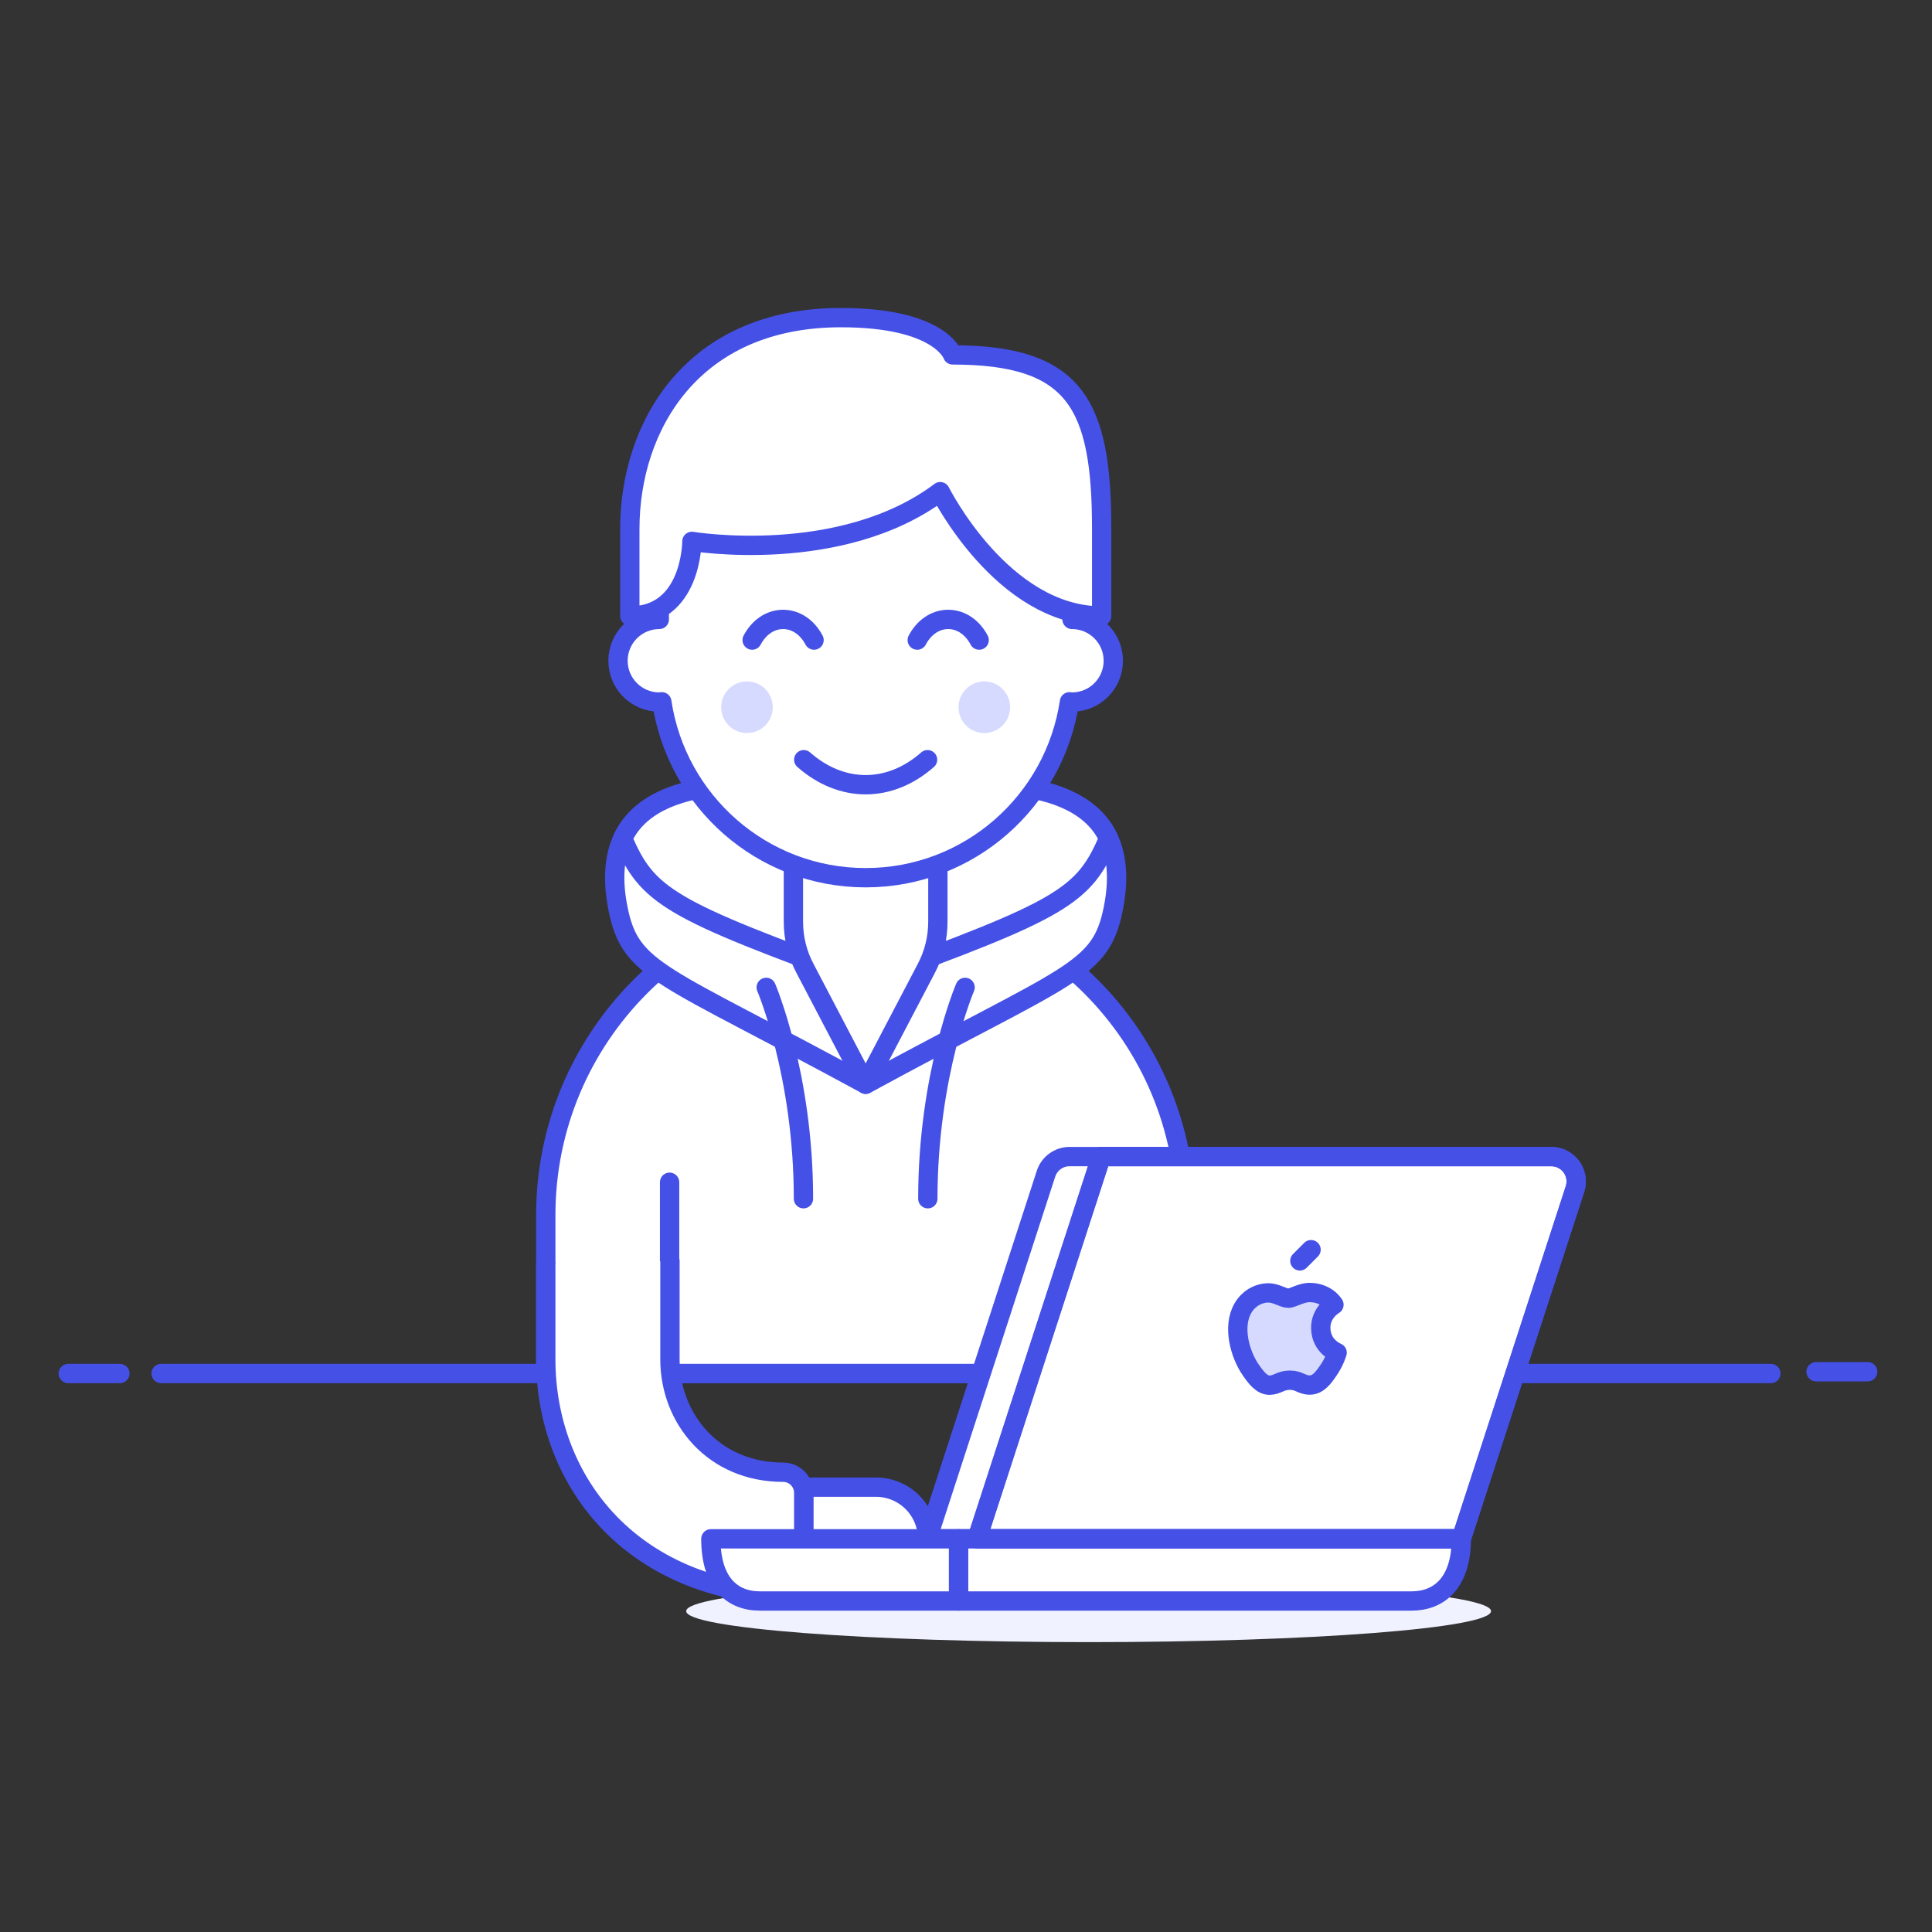 <?xml version="1.0" encoding="UTF-8"?>
<svg width="100px" height="100px" viewBox="0 0 100 100" version="1.1" xmlns="http://www.w3.org/2000/svg" xmlns:xlink="http://www.w3.org/1999/xlink">
    <rect x="0" y="0" width="100" height="100" fill="#333333" stroke="none"/>
    <!-- Generator: Sketch 52.6 (67491) - http://www.bohemiancoding.com/sketch -->
    <title>radio-host</title>
    <desc>Created with Sketch.</desc>
    <g id="Page-1" stroke="none" stroke-width="1" fill="none" fill-rule="evenodd">
        <g id="radio-host">
            <g transform="translate(3, 16)">
                <path d="M5.341,55.093 L88.659,55.093" id="Stroke-3" stroke="#4550E6" stroke-linecap="round" stroke-linejoin="round"></path>
                <path d="M0.534,55.093 L3.205,55.093" id="Stroke-5" stroke="#4550E6" stroke-linecap="round" stroke-linejoin="round"></path>
                <path d="M41.806,30.166 C50.986,30.248 58.363,37.726 58.363,46.895 L58.363,55.093 L25.249,55.093 L25.249,46.895 C25.249,37.726 32.626,30.248 41.806,30.166" id="Fill-9" fill="#FFFFFF"></path>
                <path d="M41.806,30.166 C50.986,30.248 58.363,37.726 58.363,46.895 L58.363,55.093 L25.249,55.093 L25.249,46.895 C25.249,37.726 32.626,30.248 41.806,30.166 Z" id="Stroke-11" stroke="#4550E6" stroke-linecap="round" stroke-linejoin="round"></path>
                <path d="M41.806,25.149 C35.397,24.079 27.555,23.865 28.988,31.031 C29.646,34.325 31.213,34.354 41.806,40.121 C52.399,34.354 53.966,34.325 54.624,31.031 C56.056,23.865 48.215,24.079 41.806,25.149" id="Fill-13" fill="#FFFFFF"></path>
                <path d="M41.806,25.149 C35.397,24.079 27.555,23.865 28.988,31.031 C29.646,34.325 31.213,34.354 41.806,40.121 C52.399,34.354 53.966,34.325 54.624,31.031 C56.056,23.865 48.215,24.079 41.806,25.149 Z" id="Stroke-15" stroke="#4550E6" stroke-linecap="round" stroke-linejoin="round"></path>
                <path d="M41.806,25.149 C36.761,24.307 30.83,23.996 29.231,27.394 C30.507,30.403 31.629,31.069 41.806,34.774 C51.982,31.069 53.105,30.403 54.38,27.394 C52.78,23.996 46.851,24.307 41.806,25.149" id="Fill-17" fill="#FFFFFF"></path>
                <path d="M41.806,25.149 C36.761,24.307 30.83,23.996 29.231,27.394 C30.507,30.403 31.629,31.069 41.806,34.774 C51.982,31.069 53.105,30.403 54.38,27.394 C52.78,23.996 46.851,24.307 41.806,25.149 Z" id="Stroke-19" stroke="#4550E6" stroke-linecap="round" stroke-linejoin="round"></path>
                <path d="M36.659,35.107 C36.659,35.107 38.587,39.611 38.587,46.046" id="Stroke-21" stroke="#4550E6" stroke-linecap="round" stroke-linejoin="round"></path>
                <path d="M45.544,27.287 L45.544,31.714 C45.544,32.558 45.338,33.388 44.942,34.132 L41.806,40.121 L38.67,34.132 C38.273,33.388 38.067,32.558 38.067,31.714 L38.067,27.287 L45.544,27.287 Z" id="Fill-23" fill="#FFFFFF"></path>
                <path d="M45.544,27.287 L45.544,31.714 C45.544,32.558 45.338,33.388 44.942,34.132 L41.806,40.121 L38.67,34.132 C38.273,33.388 38.067,32.558 38.067,31.714 L38.067,27.287 L45.544,27.287 Z" id="Stroke-25" stroke="#4550E6" stroke-linecap="round" stroke-linejoin="round"></path>
                <path d="M46.953,35.107 C46.953,35.107 45.024,39.611 45.024,46.046" id="Stroke-27" stroke="#4550E6" stroke-linecap="round" stroke-linejoin="round"></path>
                <path d="M42.34,66.322 L38.601,66.322 L38.601,60.975 L42.34,60.975 C43.815,60.975 45.01,62.172 45.01,63.649 C45.01,65.125 43.815,66.322 42.34,66.322" id="Fill-29" fill="#FFFFFF"></path>
                <path d="M42.34,66.322 L38.601,66.322 L38.601,60.975 L42.34,60.975 C43.815,60.975 45.01,62.172 45.01,63.649 C45.01,65.125 43.815,66.322 42.34,66.322 Z" id="Stroke-31" stroke="#4550E6" stroke-linecap="round" stroke-linejoin="round"></path>
                <path d="M31.658,54.411 L31.658,45.193" id="Stroke-33" stroke="#4550E6" stroke-linecap="round" stroke-linejoin="round"></path>
                <g id="Group-38" transform="translate(24.182, 48.611)">
                    <path d="M1.067,0.84 L1.067,5.75 C1.067,12.001 5.472,18.025 14.419,18.025 L14.419,12.661 C14.419,12.069 13.942,11.591 13.351,11.591 C9.748,11.591 7.494,8.818 7.494,5.75 L7.494,0.652" id="Fill-35" fill="#FFFFFF"></path>
                    <path d="M1.067,0.84 L1.067,5.75 C1.067,12.001 5.472,18.025 14.419,18.025 L14.419,12.661 C14.419,12.069 13.942,11.591 13.351,11.591 C9.748,11.591 7.494,8.818 7.494,5.75 L7.494,0.652" id="Stroke-37" stroke="#4550E6" stroke-linecap="round" stroke-linejoin="round"></path>
                </g>
                <path d="M52.488,16.061 L52.488,13.388 C52.488,7.481 47.704,2.693 41.806,2.693 C35.907,2.693 31.124,7.481 31.124,13.388 L31.124,16.061 C29.945,16.061 28.988,17.019 28.988,18.2 C28.988,19.381 29.945,20.339 31.124,20.339 C31.169,20.339 31.21,20.329 31.255,20.325 C32.024,25.476 36.447,29.43 41.806,29.43 C47.164,29.43 51.587,25.476 52.356,20.325 C52.401,20.329 52.443,20.339 52.488,20.339 C53.667,20.339 54.624,19.381 54.624,18.2 C54.624,17.019 53.667,16.061 52.488,16.061" id="Fill-39" fill="#FFFFFF"></path>
                <path d="M52.488,16.061 L52.488,13.388 C52.488,7.481 47.704,2.693 41.806,2.693 C35.907,2.693 31.124,7.481 31.124,13.388 L31.124,16.061 C29.945,16.061 28.988,17.019 28.988,18.2 C28.988,19.381 29.945,20.339 31.124,20.339 C31.169,20.339 31.21,20.329 31.255,20.325 C32.024,25.476 36.447,29.43 41.806,29.43 C47.164,29.43 51.587,25.476 52.356,20.325 C52.401,20.329 52.443,20.339 52.488,20.339 C53.667,20.339 54.624,19.381 54.624,18.2 C54.624,17.019 53.667,16.061 52.488,16.061 Z" id="Stroke-41" stroke="#4550E6" stroke-linecap="round" stroke-linejoin="round"></path>
                <path d="M36.999,20.607 C36.999,21.345 36.401,21.943 35.664,21.943 C34.927,21.943 34.328,21.345 34.328,20.607 C34.328,19.869 34.927,19.27 35.664,19.27 C36.401,19.27 36.999,19.869 36.999,20.607" id="Fill-43" fill="#D6DAFF"></path>
                <path d="M46.613,20.607 C46.613,21.345 47.211,21.943 47.948,21.943 C48.685,21.943 49.283,21.345 49.283,20.607 C49.283,19.869 48.685,19.27 47.948,19.27 C47.211,19.27 46.613,19.869 46.613,20.607" id="Fill-45" fill="#D6DAFF"></path>
                <path d="M45.01,23.322 C44.037,24.18 42.921,24.617 41.806,24.617 C40.691,24.617 39.574,24.18 38.601,23.322" id="Stroke-47" stroke="#4550E6" stroke-linecap="round" stroke-linejoin="round"></path>
                <path d="M39.135,17.131 C38.804,16.501 38.227,16.061 37.533,16.061 C36.839,16.061 36.262,16.501 35.931,17.131" id="Stroke-49" stroke="#4550E6" stroke-linecap="round" stroke-linejoin="round"></path>
                <path d="M47.681,17.131 C47.35,16.501 46.773,16.061 46.078,16.061 C45.384,16.061 44.807,16.501 44.476,17.131" id="Stroke-51" stroke="#4550E6" stroke-linecap="round" stroke-linejoin="round"></path>
                <path d="M40.526,0.44 C32.813,0.44 29.599,6.081 29.599,11.379 L29.599,15.882 C32.813,15.882 32.813,12.022 32.813,12.022 C32.813,12.022 40.526,13.308 45.666,9.449 C45.666,9.449 48.88,15.882 54.022,15.882 L54.022,11.379 C54.022,4.908 52.658,2.37 46.309,2.37 C46.309,2.37 45.666,0.44 40.526,0.44" id="Fill-53" fill="#FFFFFF"></path>
                <path d="M40.526,0.44 C32.813,0.44 29.599,6.081 29.599,11.379 L29.599,15.882 C32.813,15.882 32.813,12.022 32.813,12.022 C32.813,12.022 40.526,13.308 45.666,9.449 C45.666,9.449 48.88,15.882 54.022,15.882 L54.022,11.379 C54.022,4.908 52.658,2.37 46.309,2.37 C46.309,2.37 45.666,0.44 40.526,0.44 Z" id="Stroke-55" stroke="#4550E6" stroke-linecap="round" stroke-linejoin="round"></path>
                <path d="M52.312,45.837 L52.312,45.193" id="Stroke-87" stroke="#4550E6" stroke-linecap="round" stroke-linejoin="round"></path>
                <path d="M52.312,55.054 L52.312,45.193" id="Stroke-89" stroke="#4550E6" stroke-linecap="round" stroke-linejoin="round"></path>
                <path d="M32.517,67.392 C32.517,68.277 41.842,68.996 53.346,68.996 C64.85,68.996 74.176,68.277 74.176,67.392 C74.176,66.506 64.85,65.787 53.346,65.787 C41.842,65.787 32.517,66.506 32.517,67.392" id="Fill-93" fill="#F0F2FF"></path>
                <g id="Group-160" transform="translate(44.477, 43.264)">
                    <path d="M3.094,20.385 L0.523,20.385 L6.663,1.491 C6.834,0.96 7.328,0.6 7.886,0.6 L9.521,0.6" id="Fill-157" fill="#FFFFFF"></path>
                    <path d="M3.094,20.385 L0.523,20.385 L6.663,1.491 C6.834,0.96 7.328,0.6 7.886,0.6 L9.521,0.6" id="Stroke-159" stroke="#4550E6" stroke-linejoin="round"></path>
                </g>
                <path d="M72.636,63.649 L47.571,63.649 L53.998,43.864 L77.297,43.864 C77.709,43.864 78.095,44.061 78.337,44.393 C78.579,44.726 78.648,45.154 78.522,45.545 L72.636,63.649 Z" id="Fill-161" fill="#FFFFFF"></path>
                <path d="M72.636,63.649 L47.571,63.649 L53.998,43.864 L77.297,43.864 C77.709,43.864 78.095,44.061 78.337,44.393 C78.579,44.726 78.648,45.154 78.522,45.545 L72.636,63.649 Z" id="Stroke-163" stroke="#4550E6" stroke-linejoin="round"></path>
                <path d="M72.636,63.649 L46.613,63.649 L46.613,66.867 L70.066,66.867 C71.473,66.867 72.636,65.944 72.636,63.649" id="Fill-165" fill="#FFFFFF"></path>
                <path d="M72.636,63.649 L46.613,63.649 L46.613,66.867 L70.066,66.867 C71.473,66.867 72.636,65.944 72.636,63.649 Z" id="Stroke-167" stroke="#4550E6" stroke-linejoin="round"></path>
                <path d="M46.613,63.649 L33.794,63.649 C33.794,65.883 34.864,66.867 36.329,66.867 L46.613,66.867 L46.613,63.649 Z" id="Fill-169" fill="#FFFFFF"></path>
                <path d="M46.613,63.649 L33.794,63.649 C33.794,65.883 34.864,66.867 36.329,66.867 L46.613,66.867 L46.613,63.649 Z" id="Stroke-171" stroke="#4550E6" stroke-linejoin="round"></path>
                <path d="M65.362,52.735 C65.354,51.935 66.014,51.551 66.045,51.532 C65.673,50.988 65.095,50.914 64.89,50.905 C64.398,50.855 63.93,51.196 63.68,51.196 C63.431,51.196 63.046,50.913 62.638,50.92 C62.102,50.929 61.607,51.232 61.332,51.712 C60.774,52.679 61.19,54.113 61.732,54.897 C61.997,55.282 62.314,55.713 62.728,55.697 C63.129,55.682 63.28,55.438 63.764,55.438 C64.247,55.438 64.383,55.697 64.806,55.69 C65.236,55.682 65.51,55.297 65.771,54.913 C66.077,54.467 66.202,54.036 66.209,54.014 C66.199,54.009 65.371,53.692 65.362,52.735" id="Fill-173" fill="#D6DAFF"></path>
                <path d="M65.362,52.735 C65.354,51.935 66.014,51.551 66.045,51.532 C65.673,50.988 65.095,50.914 64.89,50.905 C64.398,50.855 63.93,51.196 63.68,51.196 C63.431,51.196 63.046,50.913 62.638,50.92 C62.102,50.929 61.607,51.232 61.332,51.712 C60.774,52.679 61.19,54.113 61.732,54.897 C61.997,55.282 62.314,55.713 62.728,55.697 C63.129,55.682 63.28,55.438 63.764,55.438 C64.247,55.438 64.383,55.697 64.806,55.69 C65.236,55.682 65.51,55.297 65.771,54.913 C66.077,54.467 66.202,54.036 66.209,54.014 C66.199,54.009 65.371,53.692 65.362,52.735 Z" id="Stroke-175" stroke="#4550E6" stroke-linejoin="round"></path>
                <path d="M64.281,49.263 L64.86,48.683" id="Stroke-177" stroke="#4550E6" stroke-linecap="round" stroke-linejoin="round"></path>
                <path d="M72.636,63.649 L47.571,63.649 L53.998,43.864 L77.297,43.864 C77.709,43.864 78.095,44.061 78.337,44.393 C78.579,44.726 78.648,45.154 78.522,45.545 L72.636,63.649 Z" id="Stroke-179" stroke="#4550E6" stroke-linejoin="round"></path>
                <path d="M91,55 L93.67,55" id="Stroke-7" stroke="#4550E6" stroke-linecap="round" stroke-linejoin="round"></path>
            </g>
        </g>
    </g>
</svg>